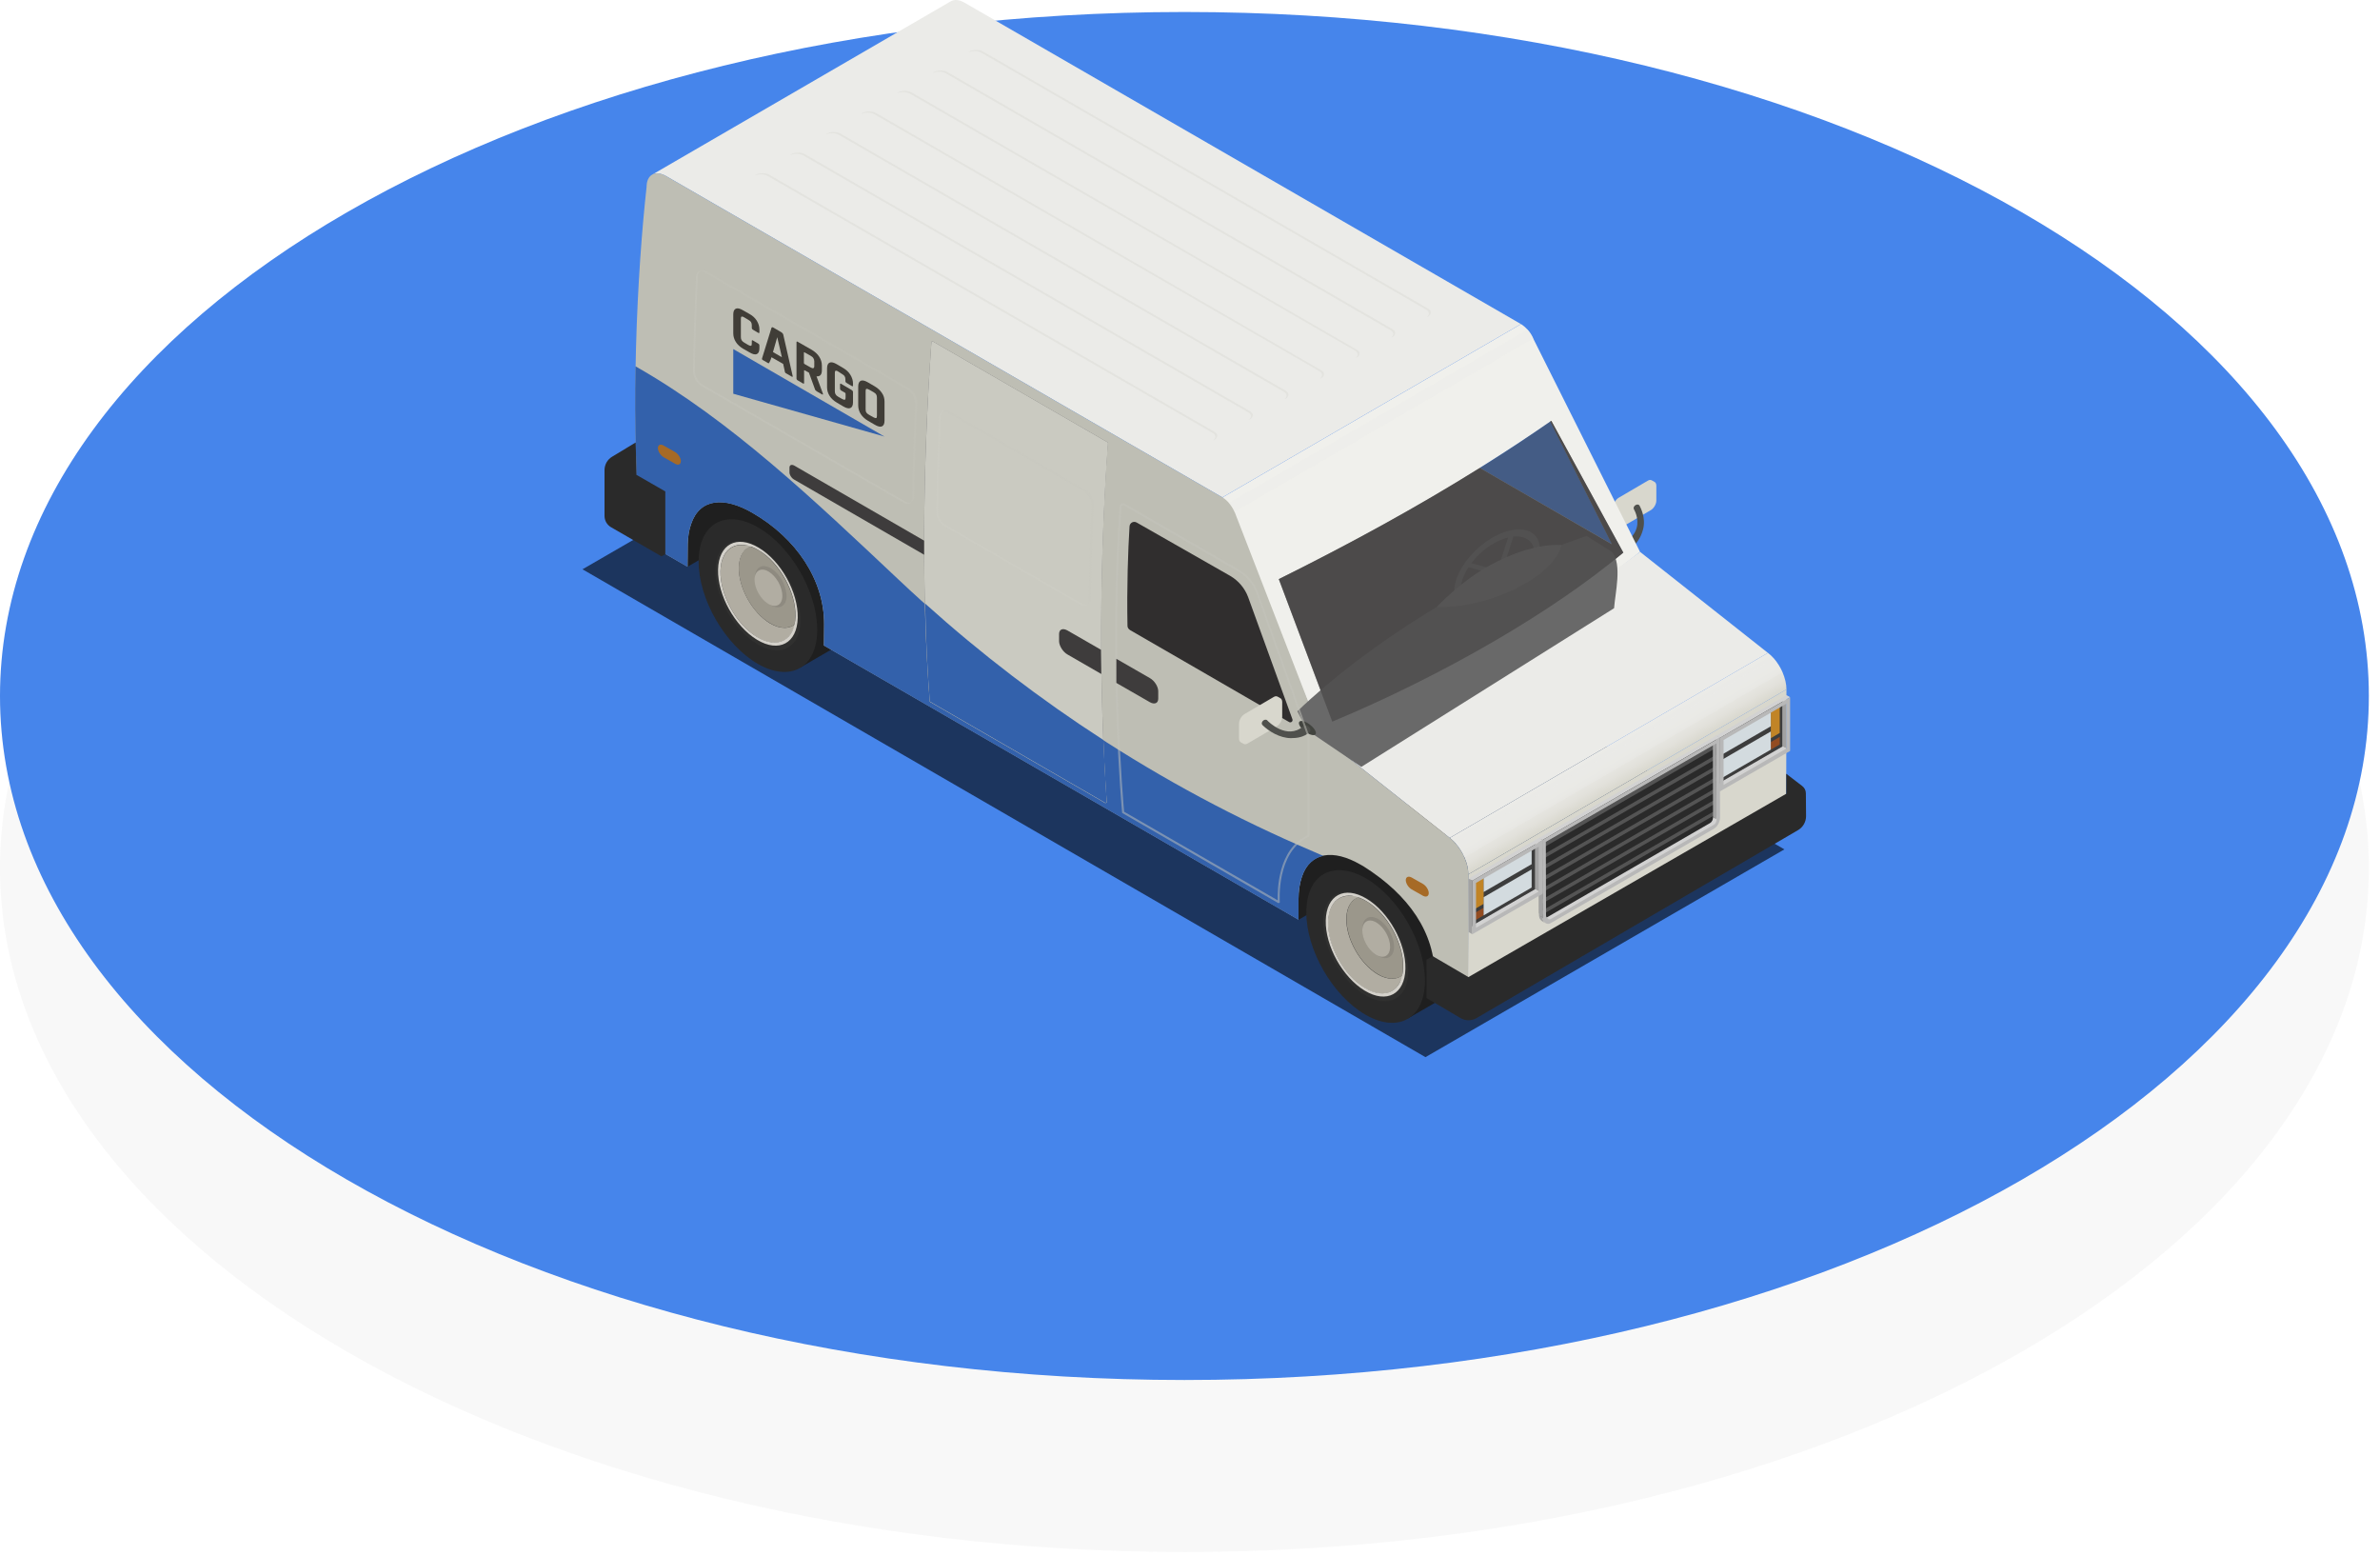 <svg width="205" height="134" viewBox="0 0 205 134" fill="none" xmlns="http://www.w3.org/2000/svg">
<path opacity="0.4" d="M102.02 133.642C158.364 133.642 204.04 107.271 204.04 74.742C204.04 42.212 158.364 15.842 102.02 15.842C45.676 15.842 0 42.212 0 74.742C0 107.271 45.676 133.642 102.02 133.642Z" fill="#EEEEEE"/>
<path d="M102.02 118.832C158.364 118.832 204.04 92.462 204.04 59.932C204.04 27.403 158.364 1.032 102.02 1.032C45.676 1.032 0 27.403 0 59.932C0 92.462 45.676 118.832 102.02 118.832Z" fill="#4685EB"/>
<path d="M81.09 31.145L50.172 49.022L122.781 91.032L153.699 73.139L81.09 31.145Z" fill="#1C355E"/>
<path d="M142.525 41.504L142.269 41.36C142.173 41.312 142.062 41.312 141.934 41.392L139.428 42.86C139.157 43.02 138.949 43.387 138.949 43.69V44.967C138.949 45.127 138.997 45.222 139.093 45.286L139.348 45.43C139.316 45.414 139.3 45.382 139.284 45.366C139.364 45.478 139.508 45.494 139.683 45.398L142.189 43.93C142.461 43.77 142.668 43.403 142.668 43.1V41.823C142.668 41.663 142.604 41.551 142.525 41.504Z" fill="#D8D7CD"/>
<path d="M141.247 43.594C141.119 43.243 140.561 43.578 140.752 43.882C140.752 43.882 141.199 44.632 140.976 45.446C140.832 45.973 140.465 46.404 139.842 46.755C139.699 46.835 139.667 47.01 139.731 47.154C139.89 47.489 140.13 47.441 140.177 47.409C140.928 46.978 141.343 46.276 141.518 45.606C141.806 44.568 141.263 43.642 141.247 43.594Z" fill="#4F504C"/>
<path d="M63.899 41.695L59.845 43.531C57.818 44.952 59.206 48.814 59.206 48.814L66.66 44.457L63.899 41.695Z" fill="#1F1F1F"/>
<path d="M113.3 73.953C112.789 74.256 112.374 74.767 112.135 75.517C111.927 76.108 111.848 76.762 111.848 77.433V79.204L139.254 63.275V61.503C139.254 60.833 139.334 60.194 139.541 59.588C139.796 58.837 140.195 58.327 140.706 58.023L113.3 73.953Z" fill="#1F1F1F"/>
<path d="M124.666 78.981C124.171 77.864 123.485 76.779 122.687 75.869C122.017 75.103 121.25 74.448 120.452 73.985C119.032 73.171 117.739 73.091 116.813 73.634L114.004 75.262L121.25 87.712L124.06 86.084C124.97 85.558 125.544 84.424 125.544 82.812C125.56 81.583 125.225 80.258 124.666 78.981Z" fill="#1F1F1F"/>
<path d="M117.643 75.63C114.818 74.002 112.52 75.31 112.52 78.551C112.504 81.791 114.786 85.749 117.611 87.377C120.437 89.005 122.735 87.697 122.735 84.456C122.751 81.216 120.468 77.258 117.643 75.63Z" fill="#2A2A2A"/>
<path d="M117.644 77.289C115.617 76.124 113.973 77.066 113.973 79.38C113.973 81.71 115.601 84.536 117.628 85.717C119.655 86.882 121.299 85.94 121.299 83.626C121.299 81.296 119.671 78.454 117.644 77.289Z" fill="#30302F"/>
<path d="M120.849 83.292C120.897 81.233 119.477 78.695 117.705 77.61C117.45 77.466 117.21 77.354 116.971 77.274C116.38 77.498 115.997 78.136 115.981 79.078C115.949 80.818 117.13 82.957 118.647 83.867C119.493 84.377 120.259 84.393 120.786 83.994C120.817 83.771 120.849 83.547 120.849 83.292Z" fill="#9B978B"/>
<path d="M119.778 80.37C119.539 79.859 119.156 79.412 118.741 79.157C118.661 79.109 118.581 79.061 118.501 79.045C117.863 78.79 117.368 79.141 117.352 79.907V80.099C117.336 80.865 117.863 81.807 118.517 82.206C118.565 82.238 118.613 82.254 118.661 82.27C118.629 82.254 118.581 82.238 118.549 82.222L118.709 82.317C119.443 82.749 120.065 82.413 120.081 81.551C120.081 81.168 119.97 80.753 119.778 80.37Z" fill="#8E8A80"/>
<path d="M120.88 83.898C120.37 84.393 119.54 84.425 118.63 83.882C117.129 82.972 115.932 80.834 115.964 79.094C115.98 78.072 116.427 77.418 117.097 77.242C117.241 77.21 117.034 77.178 117.034 77.178L116.252 77.146C115.166 77.115 114.416 77.945 114.384 79.397C114.336 81.456 115.757 83.994 117.528 85.079C118.821 85.861 119.971 85.654 120.513 84.696L120.817 84.153C120.817 84.138 120.992 83.802 120.88 83.898Z" fill="#B1ADA2"/>
<path d="M117.704 77.385C115.805 76.236 114.24 77.082 114.193 79.269C114.145 81.456 115.645 84.153 117.544 85.302C119.444 86.452 121.008 85.606 121.056 83.419C121.104 81.216 119.604 78.519 117.704 77.385ZM117.544 85.063C115.757 83.993 114.352 81.44 114.4 79.381C114.448 77.322 115.932 76.523 117.72 77.609C119.508 78.678 120.912 81.232 120.864 83.291C120.817 85.35 119.332 86.132 117.544 85.063Z" fill="#D4D1CA"/>
<path d="M118.569 79.445C119.224 79.844 119.75 80.786 119.734 81.552C119.718 82.318 119.176 82.606 118.505 82.206C117.851 81.807 117.324 80.866 117.34 80.1C117.372 79.333 117.915 79.046 118.569 79.445Z" fill="#B1ADA2"/>
<path d="M72.323 48.767C71.828 47.649 71.141 46.564 70.343 45.654C69.673 44.888 68.907 44.233 68.109 43.77C66.688 42.956 65.395 42.877 64.469 43.419L61.66 45.047L68.907 57.498L71.716 55.869C72.626 55.343 73.2 54.209 73.2 52.597C73.216 51.368 72.897 50.043 72.323 48.767Z" fill="#1F1F1F"/>
<path d="M65.299 45.415C62.474 43.787 60.176 45.096 60.176 48.336C60.16 51.576 62.442 55.535 65.268 57.163C68.093 58.791 70.391 57.482 70.391 54.242C70.407 50.985 68.125 47.043 65.299 45.415Z" fill="#2A2A2A"/>
<path d="M65.3 47.074C63.273 45.909 61.629 46.851 61.629 49.165C61.629 51.496 63.257 54.321 65.284 55.502C67.311 56.667 68.955 55.725 68.955 53.411C68.971 51.081 67.327 48.239 65.3 47.074Z" fill="#30302F"/>
<path d="M68.506 53.075C68.553 51.016 67.133 48.478 65.361 47.393C65.106 47.249 64.866 47.137 64.627 47.058C64.036 47.281 63.653 47.919 63.637 48.861C63.605 50.601 64.787 52.74 66.303 53.65C67.149 54.16 67.915 54.176 68.442 53.778C68.474 53.554 68.506 53.331 68.506 53.075Z" fill="#9B978B"/>
<path d="M67.454 50.154C67.214 49.644 66.831 49.197 66.416 48.941C66.337 48.893 66.257 48.846 66.177 48.83C65.538 48.574 65.044 48.925 65.028 49.691V49.883C65.012 50.649 65.538 51.591 66.193 51.99C66.241 52.022 66.289 52.038 66.337 52.054C66.305 52.038 66.257 52.022 66.225 52.006L66.384 52.102C67.119 52.533 67.741 52.197 67.757 51.336C67.741 50.953 67.629 50.538 67.454 50.154Z" fill="#8E8A80"/>
<path d="M68.556 53.682C68.045 54.177 67.215 54.209 66.306 53.666C64.805 52.757 63.608 50.618 63.64 48.878C63.656 47.856 64.103 47.202 64.773 47.026C64.917 46.994 64.709 46.962 64.709 46.962L63.927 46.931C62.842 46.899 62.092 47.729 62.06 49.181C62.012 51.24 63.432 53.778 65.204 54.864C66.497 55.646 67.646 55.438 68.189 54.48L68.492 53.938C68.492 53.922 68.652 53.571 68.556 53.682Z" fill="#B1ADA2"/>
<path d="M65.36 47.17C63.461 46.02 61.897 46.866 61.849 49.053C61.801 51.24 63.301 53.937 65.201 55.087C67.1 56.236 68.664 55.39 68.712 53.203C68.76 51 67.26 48.303 65.36 47.17ZM65.201 54.847C63.413 53.778 62.008 51.224 62.056 49.165C62.104 47.106 63.589 46.308 65.376 47.393C67.164 48.462 68.569 51.016 68.521 53.075C68.473 55.134 66.988 55.916 65.201 54.847Z" fill="#D4D1CA"/>
<path d="M66.222 49.229C66.876 49.628 67.403 50.57 67.387 51.336C67.371 52.102 66.828 52.39 66.158 51.991C65.503 51.592 64.977 50.65 64.993 49.884C65.025 49.117 65.567 48.83 66.222 49.229Z" fill="#B1ADA2"/>
<path d="M83.071 0.227C82.608 -0.044 82.193 -0.06 81.89 0.115L56.176 15.039C56.463 14.864 56.894 14.896 57.357 15.151L105.29 42.828L131.004 27.904L83.071 0.227Z" fill="#EBEBE8"/>
<path d="M141.266 47.521L132.104 29.229C132.088 29.197 132.088 29.181 132.072 29.149C131.945 28.862 131.785 28.607 131.577 28.383C131.402 28.192 131.21 28.032 131.019 27.904L105.305 42.828C105.496 42.94 113.876 63.451 113.876 63.451C124.411 58.774 133.732 53.539 141.266 47.521ZM127.459 40.291C129.566 38.982 131.593 37.641 133.541 36.3L138.856 46.867L127.459 40.291Z" fill="#F0F0EC"/>
<path d="M124.872 72.15L113.858 63.451L106.372 44.153C106.133 43.579 105.734 43.084 105.287 42.828L57.354 15.151C56.428 14.624 55.694 15.055 55.694 16.093C54.912 23.084 54.194 35.901 55.247 46.5L59.222 48.798L59.238 46.851C59.254 46.244 59.334 45.67 59.525 45.127C60.275 42.892 62.382 42.749 64.808 44.153C68.575 46.324 71.001 49.915 70.986 53.762C70.986 53.826 70.969 55.502 70.969 55.582L111.847 79.189V77.417C111.847 76.747 111.927 76.108 112.134 75.502C112.853 73.347 114.848 73.108 117.178 74.448C117.258 74.496 117.338 74.544 117.434 74.592C121.36 77.066 123.595 80.306 123.595 84.153C123.595 84.201 123.595 85.893 123.595 85.973L126.436 87.617L126.468 75.294C126.468 74.209 125.798 72.884 124.872 72.15Z" fill="#BEBEB4"/>
<path opacity="0.4" d="M131.558 28.383L105.844 43.307C106.035 43.53 106.211 43.786 106.339 44.073L132.053 29.149C131.925 28.862 131.765 28.606 131.558 28.383Z" fill="#EBEBE8"/>
<path d="M59.222 48.813L59.238 46.866C59.254 46.26 59.334 45.685 59.525 45.142C60.275 42.908 62.382 42.764 64.808 44.169C68.575 46.339 71.001 49.931 70.986 53.778C70.986 53.841 70.97 55.517 70.97 55.597L111.847 79.204V77.433C111.847 76.762 111.927 76.124 112.135 75.517C112.486 74.464 113.14 73.889 113.986 73.698C113.986 73.698 113.667 73.57 113.092 73.314C99.892 67.696 87.809 59.747 77.386 49.899C70.156 43.099 62.973 36.22 54.737 31.543C54.641 36.491 54.769 41.727 55.247 46.515L59.222 48.813Z" fill="#3361AB"/>
<path d="M139.829 47.585L133.62 36.236C133.588 36.252 133.556 36.284 133.524 36.3L138.839 46.867L127.459 40.291C122.143 43.611 116.349 46.787 110.156 49.867L114.769 62.142C124.266 58.184 133.668 52.757 139.829 47.585Z" fill="#595757"/>
<path d="M126.469 75.294L153.876 59.364L153.844 71.687L126.438 87.616L126.469 75.294Z" fill="#D8D7CD"/>
<path d="M113.859 63.451C124.202 58.503 133.556 53.252 141.265 47.522L152.279 56.221L124.873 72.15L113.859 63.451Z" fill="#EBEBE8"/>
<path d="M153.542 57.896C153.351 57.465 153.095 57.05 152.792 56.699C152.632 56.523 152.473 56.363 152.281 56.22L124.875 72.149C125.051 72.293 125.226 72.453 125.386 72.628C125.689 72.979 125.96 73.394 126.136 73.825C126.359 74.32 126.471 74.831 126.471 75.294L153.877 59.364C153.877 58.901 153.75 58.391 153.542 57.896Z" fill="url(#paint0_linear)"/>
<path opacity="0.4" d="M152.773 56.715L125.367 72.629C125.67 72.98 125.942 73.395 126.117 73.826L153.523 57.896C153.348 57.465 153.077 57.066 152.773 56.715Z" fill="#EBEBE8"/>
<path d="M129.595 45.813C127.6 46.499 125.685 48.526 125.318 50.33C124.966 52.134 126.307 53.028 128.318 52.341C130.314 51.655 132.229 49.628 132.596 47.824C132.931 46.036 131.59 45.127 129.595 45.813ZM129.547 46.388C129.675 46.34 129.787 46.324 129.899 46.292L128.989 49.101L126.738 48.495C127.44 47.553 128.478 46.755 129.547 46.388ZM132.117 48.111C131.814 49.66 130.17 51.4 128.446 51.99C126.722 52.581 125.573 51.799 125.876 50.25C125.972 49.788 126.18 49.309 126.483 48.846L129.26 49.596L130.361 46.196C131.622 46.1 132.373 46.835 132.117 48.111Z" fill="#696969"/>
<path d="M136.666 46.148C127.488 49.213 117.496 55.709 111.75 61.248L112.596 62.876L117.257 66.037L139.028 52.373C139.124 51.049 139.731 48.623 138.869 47.537L136.666 46.148Z" fill="#696969"/>
<path d="M134.496 46.946C133.81 49.66 128.319 52.389 123.738 52.277C123.738 52.277 125.829 50.043 128.319 48.686C132.15 46.595 134.496 46.946 134.496 46.946Z" fill="#747474"/>
<path opacity="0.6" d="M133.62 36.236C126.741 41.041 118.84 45.574 110.141 49.867L114.754 62.142C124.251 58.168 133.668 52.741 139.813 47.585L133.62 36.236Z" fill="#444141"/>
<path d="M107.507 51.416C107.22 50.65 106.677 50.011 105.975 49.596L97.914 44.999C97.643 44.84 97.308 45.015 97.292 45.334C97.164 47.394 97.052 50.554 97.116 53.89C97.116 54.05 97.212 54.177 97.34 54.257C98.904 55.167 108.768 60.849 111.035 62.174C111.194 62.27 111.386 62.11 111.322 61.935L107.507 51.416Z" fill="#302E2E"/>
<path d="M155.548 68.319C155.548 68.064 155.437 67.84 155.229 67.68L153.856 66.627V68.351L126.482 84.137L123.402 82.333L122.875 82.636V85.941L125.796 87.664C126.227 87.92 126.754 87.92 127.185 87.664L154.878 71.479C155.293 71.24 155.564 70.777 155.564 70.282L155.548 68.319Z" fill="#2A2A2A"/>
<path d="M147.869 69.995V63.467L132.578 72.294V78.598C132.578 78.997 133.009 79.237 133.344 79.045L147.311 70.985C147.646 70.777 147.869 70.41 147.869 69.995Z" fill="#2A2A2A"/>
<path opacity="0.3" d="M147.903 68.143L132.676 76.938V76.587L147.903 67.792V68.143ZM147.903 69.707L132.676 78.502V78.853L147.903 70.059V69.707ZM147.903 68.75L132.676 77.545V77.896L147.903 69.101V68.75ZM147.903 66.85L132.676 75.645V75.996L147.903 67.201V66.85ZM147.903 63.993L132.676 72.788V73.139L147.903 64.344V63.993ZM147.903 65.893L132.676 74.687V75.039L147.903 66.244V65.893ZM147.903 64.951L132.676 73.746V74.097L147.903 65.302V64.951Z" fill="#B8B8B8"/>
<path d="M153.551 64.329L147.965 67.553V63.355L153.551 60.131V64.329Z" fill="#3D3D3D"/>
<path d="M152.531 63.898L153.297 63.451V64.106L152.531 64.552V63.898Z" fill="#934C21"/>
<path d="M152.531 61.089L153.297 60.642V63.116L152.531 63.563V61.089Z" fill="#C18426"/>
<path d="M148.395 63.483L152.529 61.089V62.541L148.395 64.936V63.483ZM148.395 66.947L152.529 64.552V62.988L148.395 65.382V66.947Z" fill="#D3DBDF"/>
<path d="M153.874 64.456L153.539 64.281V60.418L153.858 60.593L153.874 64.456Z" fill="#A2A2A2"/>
<path d="M148.464 67.584L148.145 67.393L153.54 64.28L153.875 64.456L148.464 67.584Z" fill="#D2D2D2"/>
<path d="M148.144 68.144L147.825 67.968L147.809 63.355L148.128 63.547L148.144 68.144Z" fill="#A2A2A2"/>
<path d="M148.128 63.547L147.809 63.355L153.874 59.859L154.193 60.035L148.128 63.547Z" fill="#D2D2D2"/>
<path d="M148.125 63.546L154.19 60.051V64.664L148.125 68.159V63.546ZM153.871 64.456V60.593L148.46 63.722V67.585L153.871 64.456Z" fill="#B8B8B8"/>
<path d="M147.854 70.537L147.551 70.362L147.535 63.865L147.822 64.041L147.854 70.537Z" fill="#A2A2A2"/>
<path d="M147.552 70.362C147.552 70.522 147.504 70.745 147.296 70.873L133.266 78.982C133.202 79.013 133.122 79.013 133.059 78.966L133.362 79.141C133.426 79.189 133.506 79.189 133.569 79.157L147.6 71.049C147.807 70.937 147.855 70.698 147.855 70.538L147.552 70.362Z" fill="#D2D2D2"/>
<path d="M133.121 79.492L132.818 79.316C132.674 79.22 132.562 79.045 132.562 78.821L132.866 78.997C132.866 79.236 132.978 79.412 133.121 79.492Z" fill="#A2A2A2"/>
<path d="M132.866 78.998L132.563 78.838L132.547 72.166L132.85 72.342L132.866 78.998Z" fill="#A2A2A2"/>
<path d="M132.85 72.341L132.547 72.166L147.838 63.339L148.125 63.514L132.85 72.341Z" fill="#D2D2D2"/>
<path d="M132.848 72.341L148.139 63.515L148.155 70.362C148.155 70.793 147.931 71.192 147.596 71.384L133.566 79.492C133.247 79.684 132.864 79.412 132.864 78.997L132.848 72.341ZM147.852 70.538L147.836 64.025L133.151 72.501L133.167 78.822C133.167 79.061 133.406 79.237 133.566 79.141L147.596 71.033C147.804 70.921 147.852 70.697 147.852 70.538Z" fill="#B8B8B8"/>
<path d="M132.247 76.619L126.66 79.843V75.645L132.247 72.421V76.619Z" fill="#3D3D3D"/>
<path d="M127.027 78.614L127.794 78.167V78.821L127.027 79.268V78.614Z" fill="#934C21"/>
<path d="M127.027 75.805L127.794 75.358V77.832L127.027 78.279V75.805Z" fill="#C18426"/>
<path d="M127.793 75.358L131.927 72.964V74.416L127.793 76.811V75.358ZM127.793 78.822L131.927 76.427V74.863L127.793 77.257V78.822Z" fill="#D3DBDF"/>
<path d="M132.55 76.762L132.23 76.571V72.708L132.55 72.9V76.762Z" fill="#A2A2A2"/>
<path d="M127.136 79.89L126.816 79.699L132.227 76.57L132.547 76.762L127.136 79.89Z" fill="#D2D2D2"/>
<path d="M126.819 80.449L126.5 80.257V75.644L126.819 75.836V80.449Z" fill="#A2A2A2"/>
<path d="M126.819 75.837L126.5 75.645L132.549 72.149L132.869 72.341L126.819 75.837Z" fill="#D2D2D2"/>
<path d="M126.816 75.836L132.882 72.341V76.954L126.816 80.449V75.836ZM132.547 76.762V72.9L127.136 76.028V79.891L132.547 76.762Z" fill="#B8B8B8"/>
<path d="M57.306 42.317L54.832 40.897L54.752 38.103L52.741 39.317C52.326 39.556 52.07 40.003 52.07 40.482V44.424C52.07 44.823 52.278 45.191 52.629 45.398L56.971 47.904L57.306 47.728V42.317Z" fill="#2A2A2A"/>
<path d="M122.554 77.13L121.597 76.587C121.309 76.428 121.086 76.061 121.086 75.789C121.086 75.518 121.309 75.406 121.597 75.566L122.554 76.108C122.842 76.268 123.065 76.635 123.065 76.906C123.065 77.178 122.842 77.29 122.554 77.13Z" fill="#A66A26"/>
<path d="M58.136 39.924L57.179 39.381C56.891 39.221 56.668 38.854 56.668 38.583C56.668 38.312 56.891 38.2 57.179 38.376L58.136 38.918C58.424 39.078 58.647 39.445 58.647 39.716C58.631 40.004 58.408 40.099 58.136 39.924Z" fill="#A66A26"/>
<path d="M110.298 60.13L110.043 59.987C109.947 59.939 109.835 59.939 109.707 60.019L107.202 61.487C106.93 61.647 106.723 62.014 106.723 62.317V63.594C106.723 63.754 106.771 63.849 106.866 63.913L107.122 64.057C107.09 64.041 107.074 64.009 107.058 63.993C107.138 64.105 107.281 64.121 107.457 64.025L109.963 62.557C110.234 62.397 110.442 62.03 110.442 61.727V60.45C110.442 60.29 110.378 60.178 110.298 60.13Z" fill="#D8D7CD"/>
<path d="M113.347 63.115C113.347 63.354 113.028 63.37 112.613 63.131C112.214 62.891 111.879 62.508 111.879 62.269C111.879 62.029 112.198 62.013 112.613 62.253C113.012 62.492 113.347 62.875 113.347 63.115Z" fill="#42443F"/>
<path d="M112.262 62.54C110.842 63.753 109.23 62.125 109.166 62.045C108.958 61.806 108.495 62.205 108.767 62.46C109.261 62.939 110.203 63.562 111.209 63.562C111.72 63.562 112.31 63.482 112.789 63.051C113.06 62.795 112.581 62.269 112.262 62.54Z" fill="#4F504C"/>
<path opacity="0.5" d="M112.789 63.403C112.789 63.371 108.367 51.032 108.367 51.032C108.064 50.202 107.49 49.5 106.723 49.053L96.891 43.371C96.795 43.323 96.684 43.323 96.588 43.371C96.492 43.419 96.428 43.514 96.428 43.626C95.471 57.066 96.636 69.835 96.652 69.963C96.652 69.995 96.668 70.011 96.7 70.027L110.107 77.768C110.219 77.752 110.235 77.72 110.235 77.688C110.235 77.64 109.9 73.347 112.741 72.054C112.773 72.038 112.789 72.006 112.789 71.974V63.403ZM110.059 77.529L96.827 69.899C96.747 69.069 95.678 56.667 96.604 43.642C96.604 43.594 96.636 43.547 96.684 43.531C96.731 43.514 96.779 43.514 96.811 43.531L106.644 49.213C107.378 49.628 107.936 50.298 108.224 51.096L112.629 63.435V71.926C110.043 73.123 110.027 76.731 110.059 77.529Z" fill="#C5C5BC"/>
<path d="M95.422 38.151C95.422 38.12 95.406 38.088 95.374 38.072L80.354 29.404C80.322 29.389 80.29 29.389 80.274 29.404C80.242 29.421 80.226 29.452 80.226 29.468C79.444 40.578 79.396 51.559 80.083 60.386C80.083 60.418 80.099 60.434 80.131 60.45L95.198 69.149C95.31 69.133 95.326 69.101 95.326 69.069C94.656 59.46 94.688 48.207 95.422 38.151Z" fill="url(#paint1_linear)"/>
<path d="M99.045 60.467L96.156 58.806V56.731L99.045 58.392C99.444 58.615 99.764 59.126 99.764 59.525V60.163C99.764 60.562 99.444 60.69 99.045 60.467Z" fill="#3E3C3C"/>
<path d="M68.416 41.306L79.908 47.946V46.733L68.416 40.093C68.177 39.965 68.001 40.045 68.001 40.269V40.652C67.985 40.875 68.177 41.179 68.416 41.306Z" fill="#3E3C3C"/>
<g opacity="0.4">
<path opacity="0.4" d="M78.023 43.227L60.593 33.171C60.114 32.9 59.827 32.405 59.843 31.846C59.875 29.388 59.986 26.26 60.098 23.722C60.114 23.546 60.21 23.403 60.338 23.291C60.13 23.371 59.955 23.546 59.955 23.802C59.843 26.34 59.731 29.468 59.699 31.926C59.699 32.469 59.986 32.964 60.449 33.251L77.879 43.307C78.103 43.435 78.358 43.387 78.534 43.243C78.358 43.323 78.183 43.323 78.023 43.227Z" fill="#D8D7D0"/>
<path opacity="0.6" d="M78.247 33.395L60.817 23.339C60.657 23.243 60.466 23.243 60.322 23.307C60.29 23.323 60.274 23.355 60.242 23.387C60.37 23.355 60.514 23.355 60.641 23.435L78.071 33.491C78.55 33.762 78.838 34.289 78.822 34.847C78.71 37.306 78.598 40.418 78.566 42.924C78.566 43.068 78.502 43.179 78.406 43.275C78.614 43.163 78.742 43.02 78.742 42.812C78.774 40.306 78.885 37.21 78.997 34.736C79.013 34.193 78.726 33.666 78.247 33.395Z" fill="#C5C5BC"/>
</g>
<path opacity="0.2" d="M107.665 36.108C107.633 36.124 107.602 36.14 107.57 36.14C107.825 35.949 107.809 35.677 107.506 35.502L69.182 13.379C68.879 13.204 68.416 13.204 68.081 13.347C68.097 13.331 68.112 13.299 68.144 13.283C68.48 13.092 69.022 13.092 69.342 13.283L107.665 35.406C108.001 35.598 108.001 35.917 107.665 36.108ZM104.601 37.178L66.277 15.055C65.942 14.864 65.399 14.864 65.08 15.055C65.048 15.071 65.032 15.087 65 15.119C65.335 14.975 65.814 14.975 66.117 15.151L104.441 37.274C104.744 37.449 104.76 37.721 104.505 37.912C104.537 37.896 104.569 37.896 104.601 37.88C104.936 37.689 104.936 37.369 104.601 37.178ZM110.73 33.634L72.406 11.511C72.071 11.32 71.528 11.32 71.209 11.511C71.177 11.527 71.161 11.543 71.145 11.575C71.48 11.432 71.943 11.432 72.247 11.607L110.57 33.73C110.874 33.906 110.89 34.177 110.634 34.368C110.666 34.353 110.698 34.353 110.73 34.337C111.065 34.145 111.065 33.826 110.73 33.634ZM119.924 28.335L81.616 6.212C81.281 6.021 80.738 6.021 80.419 6.212C80.387 6.228 80.371 6.244 80.355 6.276C80.69 6.132 81.153 6.132 81.456 6.308L119.764 28.431C120.068 28.606 120.084 28.878 119.828 29.069C119.86 29.053 119.892 29.053 119.924 29.037C120.259 28.83 120.259 28.527 119.924 28.335ZM122.989 26.563L84.681 4.441C84.346 4.249 83.803 4.249 83.484 4.441C83.452 4.456 83.436 4.472 83.42 4.504C83.755 4.361 84.218 4.361 84.521 4.536L122.829 26.659C123.132 26.835 123.148 27.106 122.893 27.298C122.925 27.282 122.957 27.282 122.989 27.266C123.324 27.058 123.324 26.755 122.989 26.563ZM113.795 31.878L75.471 9.74C75.136 9.548 74.593 9.548 74.274 9.74C74.242 9.756 74.226 9.772 74.21 9.804C74.545 9.66 75.008 9.66 75.311 9.836L113.635 31.958C113.938 32.134 113.954 32.405 113.699 32.597C113.731 32.581 113.763 32.581 113.795 32.565C114.13 32.373 114.13 32.07 113.795 31.878ZM116.859 30.107L78.535 7.968C78.2 7.777 77.658 7.777 77.338 7.968C77.306 8 77.29 8.016 77.275 8.032C77.61 7.888 78.073 7.888 78.376 8.064L116.7 30.187C117.003 30.362 117.019 30.634 116.763 30.825C116.795 30.809 116.827 30.809 116.859 30.793C117.194 30.602 117.194 30.298 116.859 30.107Z" fill="#C5C5BC"/>
<path opacity="0.3" d="M95.422 38.151C95.422 38.12 95.406 38.088 95.374 38.072L80.354 29.404C80.322 29.389 80.29 29.389 80.274 29.404C80.242 29.421 80.226 29.452 80.226 29.468C79.444 40.578 79.396 51.559 80.083 60.386C80.083 60.418 80.099 60.434 80.131 60.45L95.198 69.149C95.31 69.133 95.326 69.101 95.326 69.069C94.656 59.46 94.688 48.207 95.422 38.151Z" fill="url(#paint2_linear)"/>
<path d="M64.565 27.042L64.006 26.723C63.735 26.563 63.527 26.515 63.384 26.579C63.24 26.643 63.16 26.803 63.16 27.074V28.702C63.16 28.973 63.24 29.229 63.384 29.452C63.527 29.676 63.735 29.867 64.006 30.027L64.565 30.346C64.836 30.506 65.044 30.554 65.187 30.49C65.331 30.426 65.411 30.266 65.411 29.995V29.756C65.411 29.676 65.379 29.628 65.299 29.58L64.868 29.325C64.788 29.277 64.756 29.293 64.756 29.372V29.58C64.756 29.692 64.74 29.756 64.692 29.771C64.645 29.787 64.565 29.771 64.453 29.708L64.102 29.5C63.99 29.436 63.926 29.372 63.878 29.293C63.831 29.213 63.815 29.133 63.815 29.021V27.457C63.815 27.345 63.831 27.281 63.878 27.265C63.926 27.25 64.006 27.265 64.102 27.329L64.453 27.537C64.565 27.601 64.645 27.665 64.692 27.744C64.74 27.824 64.756 27.904 64.756 28.016V28.223C64.756 28.303 64.788 28.351 64.868 28.399L65.299 28.654C65.379 28.702 65.411 28.686 65.411 28.606V28.367C65.411 28.096 65.331 27.856 65.187 27.617C65.044 27.393 64.836 27.186 64.565 27.042Z" fill="#403D37"/>
<path d="M67.299 28.607L66.612 28.208C66.532 28.16 66.484 28.176 66.453 28.224L65.639 30.857C65.623 30.921 65.639 30.969 65.702 31.001L66.197 31.288C66.309 31.24 66.453 30.762 66.453 30.762L67.458 31.336L67.602 31.991C67.602 32.038 67.618 32.07 67.634 32.086C67.65 32.102 67.666 32.134 67.714 32.15L68.208 32.437C68.272 32.469 68.288 32.453 68.272 32.358L67.458 28.782C67.442 28.734 67.378 28.654 67.299 28.607ZM66.58 30.315L66.947 29.038C66.963 29.054 67.347 30.762 67.347 30.762L66.58 30.315Z" fill="#403D37"/>
<path d="M70.329 32.405C70.633 32.437 70.792 32.261 70.792 31.878V31.479C70.792 31.208 70.712 30.953 70.569 30.729C70.425 30.49 70.202 30.298 69.946 30.138L68.717 29.436C68.637 29.388 68.606 29.404 68.606 29.484V32.581C68.606 32.66 68.637 32.708 68.717 32.756L69.148 33.011C69.228 33.059 69.26 33.043 69.26 32.964V31.91C69.26 31.878 69.276 31.862 69.324 31.894L69.675 32.086L70.186 33.49C70.202 33.538 70.218 33.586 70.249 33.618C70.281 33.65 70.329 33.682 70.377 33.714L70.792 33.953C70.888 34.001 70.904 33.985 70.872 33.873L70.329 32.405ZM70.138 31.527C70.138 31.623 70.106 31.687 70.058 31.703C70.01 31.719 69.93 31.703 69.819 31.639L69.308 31.352C69.276 31.335 69.244 31.304 69.244 31.256V30.362C69.244 30.33 69.26 30.314 69.308 30.346L69.819 30.633C69.93 30.697 70.01 30.761 70.058 30.841C70.106 30.921 70.138 31.016 70.138 31.112V31.527Z" fill="#403D37"/>
<path d="M72.627 31.688L72.084 31.368C71.813 31.209 71.605 31.161 71.462 31.225C71.318 31.288 71.238 31.448 71.238 31.719V33.347C71.238 33.619 71.318 33.874 71.462 34.098C71.605 34.321 71.813 34.513 72.084 34.672L72.627 34.992C72.898 35.151 73.106 35.199 73.249 35.135C73.393 35.071 73.473 34.912 73.473 34.64V33.779C73.473 33.699 73.441 33.635 73.361 33.587L72.467 33.06C72.388 33.012 72.356 33.028 72.356 33.108V33.459C72.356 33.539 72.388 33.587 72.467 33.635L72.771 33.81C72.802 33.826 72.834 33.858 72.834 33.906V34.225C72.834 34.337 72.819 34.401 72.771 34.417C72.723 34.433 72.643 34.417 72.531 34.353L72.196 34.162C72.084 34.098 72.02 34.034 71.972 33.954C71.925 33.874 71.909 33.794 71.909 33.683V32.118C71.909 32.007 71.925 31.943 71.972 31.927C72.02 31.911 72.1 31.927 72.196 31.991L72.515 32.198C72.627 32.262 72.707 32.326 72.755 32.406C72.802 32.486 72.819 32.565 72.819 32.677V32.805C72.819 32.885 72.85 32.932 72.93 32.98L73.361 33.236C73.441 33.284 73.473 33.268 73.473 33.188V33.028C73.473 32.757 73.393 32.517 73.249 32.278C73.106 32.039 72.898 31.847 72.627 31.688Z" fill="#403D37"/>
<path d="M75.965 33.842C75.821 33.618 75.614 33.427 75.343 33.267L74.768 32.932C74.496 32.772 74.289 32.724 74.145 32.788C74.002 32.852 73.922 33.012 73.922 33.283V34.911C73.922 35.182 74.002 35.438 74.145 35.661C74.289 35.885 74.496 36.076 74.768 36.236L75.343 36.571C75.614 36.731 75.821 36.779 75.965 36.715C76.109 36.651 76.188 36.491 76.188 36.22V34.592C76.188 34.32 76.125 34.065 75.965 33.842ZM75.534 35.805C75.534 35.917 75.518 35.98 75.47 35.996C75.422 36.012 75.343 35.996 75.231 35.932L74.864 35.725C74.752 35.661 74.672 35.597 74.624 35.517C74.576 35.454 74.56 35.358 74.56 35.246V33.682C74.56 33.57 74.576 33.506 74.624 33.49C74.672 33.474 74.752 33.49 74.864 33.554L75.231 33.762C75.343 33.826 75.422 33.889 75.47 33.969C75.518 34.049 75.534 34.129 75.534 34.241V35.805Z" fill="#403D37"/>
<path d="M76.185 37.593L63.16 30.059V33.905L76.185 37.593Z" fill="#3361AB"/>
<path d="M95.374 38.072L80.354 29.404C80.322 29.389 80.29 29.389 80.274 29.404C80.242 29.421 80.226 29.452 80.226 29.468C79.444 40.578 79.396 51.559 80.083 60.386C80.083 60.418 80.099 60.434 80.131 60.45L95.198 69.149C95.31 69.133 95.326 69.101 95.326 69.069C94.656 59.476 94.704 48.207 95.438 38.151C95.422 38.12 95.406 38.088 95.374 38.072Z" fill="#CACAC1"/>
<path d="M80.083 60.369C80.083 60.401 80.099 60.417 80.13 60.433L95.198 69.132C95.31 69.116 95.326 69.085 95.326 69.053C95.214 67.329 95.118 65.541 95.039 63.721C89.628 60.226 84.488 56.299 79.684 51.974C79.747 54.926 79.875 57.752 80.083 60.369Z" fill="#3361AB"/>
<path d="M91.957 56.363L94.862 58.039L94.83 55.948L91.941 54.288C91.542 54.065 91.223 54.192 91.223 54.591V55.23C91.239 55.629 91.558 56.14 91.957 56.363Z" fill="#3E3C3C"/>
<g opacity="0.4">
<path opacity="0.4" d="M93.222 52.006L81.538 45.254C81.059 44.983 80.772 44.488 80.788 43.929C80.82 41.471 80.932 38.343 81.044 35.805C81.059 35.629 81.155 35.486 81.283 35.374C81.076 35.454 80.9 35.629 80.9 35.885C80.788 38.423 80.677 41.551 80.644 44.009C80.644 44.552 80.932 45.047 81.395 45.334L93.079 52.086C93.302 52.214 93.558 52.166 93.733 52.022C93.573 52.086 93.398 52.102 93.222 52.006Z" fill="#D8D7D0"/>
<path opacity="0.6" d="M93.458 42.174L81.774 35.422C81.614 35.326 81.423 35.326 81.279 35.39C81.247 35.406 81.231 35.438 81.199 35.47C81.327 35.438 81.471 35.438 81.598 35.518L93.282 42.27C93.761 42.541 94.048 43.068 94.032 43.626C93.921 46.084 93.809 49.197 93.777 51.703C93.777 51.847 93.713 51.958 93.617 52.054C93.825 51.942 93.953 51.799 93.953 51.591C93.984 49.085 94.096 45.989 94.208 43.515C94.224 42.972 93.937 42.445 93.458 42.174Z" fill="#C5C5BC"/>
</g>
<defs>
<linearGradient id="paint0_linear" x1="138.591" y1="64.126" x2="140.397" y2="67.254" gradientUnits="userSpaceOnUse">
<stop stop-color="#EBEBE8"/>
<stop offset="0.413" stop-color="#E9E9E5"/>
<stop offset="0.742" stop-color="#E2E1DB"/>
<stop offset="1" stop-color="#D8D7CD"/>
</linearGradient>
<linearGradient id="paint1_linear" x1="84.284" y1="55.296" x2="80.795" y2="61.34" gradientUnits="userSpaceOnUse">
<stop stop-color="#7B7B7D"/>
<stop offset="1" stop-color="#858587"/>
</linearGradient>
<linearGradient id="paint2_linear" x1="94.519" y1="37.569" x2="81.014" y2="60.96" gradientUnits="userSpaceOnUse">
<stop stop-color="#5C5C5E"/>
<stop offset="1" stop-color="#6B6B6C"/>
</linearGradient>
</defs>
</svg>
